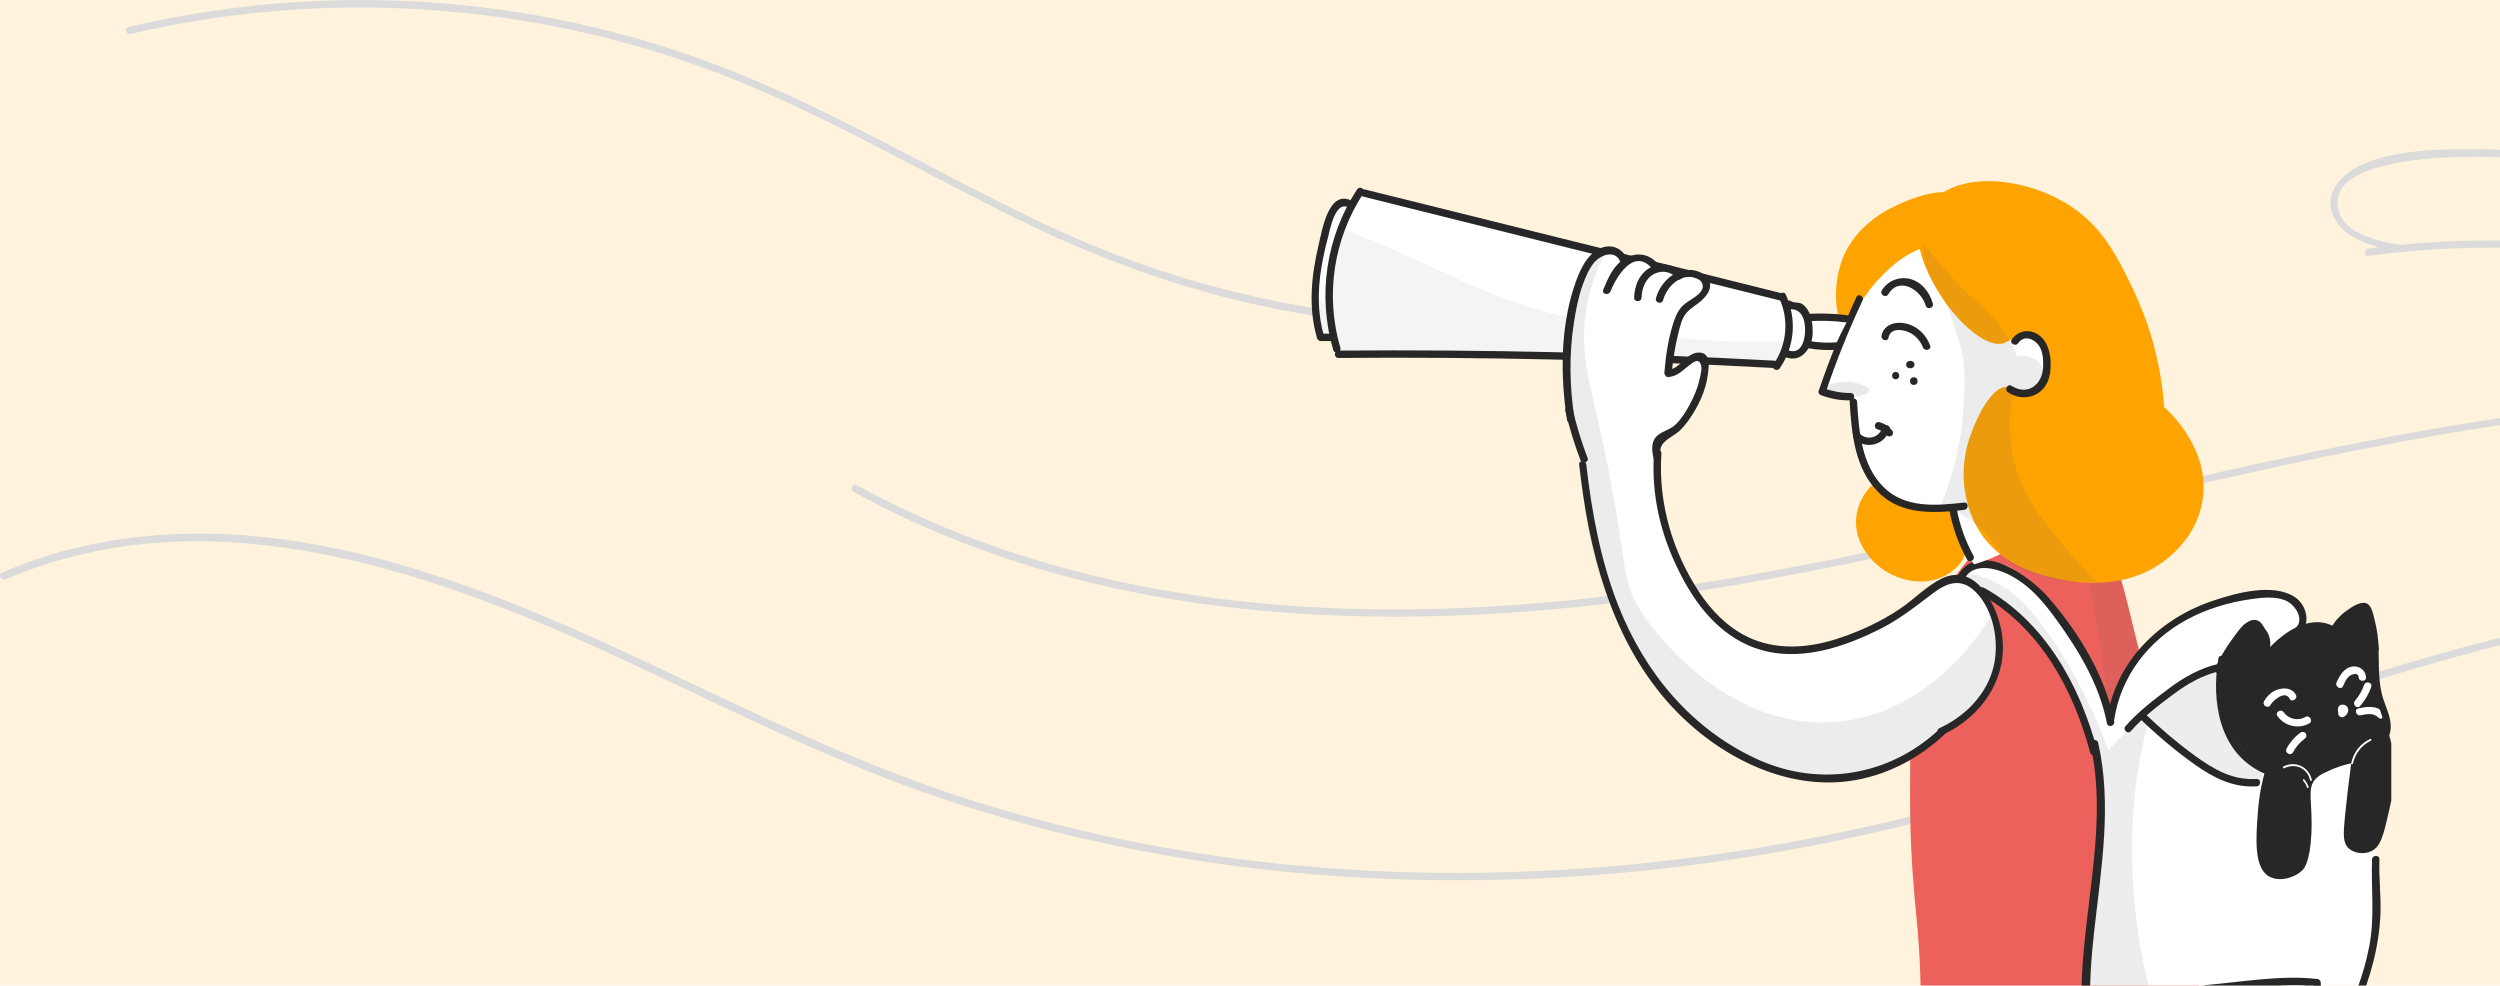 <svg width="345" height="136" viewBox="0 0 345 136" fill="none" xmlns="http://www.w3.org/2000/svg">
<rect width="345" height="136" fill="#EDEDED"/>
<rect width="2514" height="1227" transform="translate(-1606 -209)" fill="white"/>
<g clip-path="url(#clip0_1_3085)">
<rect width="345" height="136" fill="#FFF3DD"/>
<g clip-path="url(#clip1_1_3085)">
<path d="M331.337 33.781C328.397 33.375 323.578 32.326 322.723 29.012C321.493 24.412 328.124 22.958 331.337 22.383C340.737 20.793 350.376 22.247 359.844 22.247C378.61 22.214 397.102 18.696 415.765 17.377C425.097 16.701 434.497 16.599 443.794 17.783C445.913 18.053 448.135 18.256 450.186 18.865C451.04 19.102 451.998 19.508 452.647 20.117C454.219 21.639 452.681 23.025 451.246 23.769C447.554 25.697 443.35 26.475 439.214 26.644C430.942 27.016 422.704 25.325 414.432 25.63C410.57 25.765 406.775 26.407 403.118 27.727C398.845 29.282 394.88 31.481 390.573 32.935C385.583 34.626 380.319 35.472 375.021 35.472C369.654 35.472 364.356 34.66 359.058 34.051C348.325 32.834 337.558 32.867 326.859 34.288C326.21 34.389 326.21 35.404 326.859 35.303C337.319 33.916 347.915 33.815 358.409 34.998C363.604 35.573 368.8 36.385 374.064 36.486C378.918 36.588 383.805 35.979 388.488 34.66C393.274 33.307 397.649 30.974 402.264 29.147C406.741 27.388 411.356 26.61 416.141 26.61C424.96 26.543 433.813 28.505 442.632 27.355C444.785 27.084 446.87 26.61 448.921 25.866C450.494 25.291 452.613 24.581 453.741 23.262C455.86 20.726 452.784 18.493 450.494 17.851C445.982 16.532 440.889 16.295 436.206 16.024C431.113 15.72 426.02 15.754 420.927 15.99C400.315 16.971 379.943 21.233 359.263 21.165C353.384 21.165 347.505 20.624 341.626 20.59C336.635 20.556 330.927 20.658 326.244 22.586C323.304 23.803 320.433 26.644 322.074 29.993C323.612 33.138 327.953 34.22 331.098 34.66C331.713 34.863 331.986 33.882 331.337 33.781Z" fill="#DBDBDB"/>
<path d="M0.768 79.948C29.276 67.704 60.517 79.136 86.803 91.413C100.202 97.67 113.396 104.367 127.376 109.305C141.083 114.141 155.337 117.49 169.795 119.418C198.816 123.307 228.519 121.582 257.061 115.258C286.969 108.629 315.306 96.588 344.975 89.046C375.841 81.199 408.108 79.508 439.589 84.547C443.418 85.156 447.212 85.866 451.006 86.678C451.655 86.813 451.929 85.833 451.28 85.697C420.721 79.271 388.967 78.967 358.34 84.987C327.714 91.007 298.899 103.318 268.853 111.334C239.697 119.113 209.241 122.259 179.127 119.452C164.156 118.065 149.321 115.19 134.965 110.725C120.13 106.126 106.218 99.429 92.238 92.8C66.978 80.793 38.471 68.617 9.895 75.754C6.579 76.565 3.4 77.681 0.256 79.034C-0.325 79.339 0.187 80.218 0.768 79.948Z" fill="#DBDBDB"/>
<path d="M117.737 67.839C151.132 86.272 190.886 87.659 227.938 82.518C269.879 76.701 310.281 63.003 352.29 57.659C375.67 54.683 399.529 54.31 422.67 59.384C423.319 59.519 423.593 58.538 422.943 58.403C382.028 49.474 340.053 57.355 299.993 66.588C260.513 75.686 220.589 86.306 179.674 83.702C158.311 82.349 137.05 77.309 118.25 66.96C117.703 66.622 117.19 67.501 117.737 67.839Z" fill="#DBDBDB"/>
<path d="M18.03 4.694C46.742 -2.071 77.369 0.601 104.441 12.27C117.737 17.986 130.213 25.427 143.271 31.616C156.431 37.839 170.172 42.135 184.664 44.063C201.242 46.261 218.026 45.889 234.638 44.807C235.287 44.773 235.287 43.758 234.638 43.792C219.632 44.773 204.49 45.179 189.518 43.623C174.342 42.033 159.849 38.11 146.005 31.785C132.845 25.731 120.403 18.29 107.175 12.405C94.186 6.52 80.411 2.631 66.226 0.973C50.058 -0.954 33.583 -0.007 17.756 3.713C17.107 3.848 17.381 4.829 18.03 4.694Z" fill="#DBDBDB"/>
</g>
<g clip-path="url(#clip2_1_3085)">
<path d="M271.623 77.233C270.7 78.315 269.401 79.973 268.17 82.171C263.966 89.477 263.693 96.647 263.624 102.938C263.556 112.103 263.487 116.703 264.479 126.681C265.402 136.016 265.641 149.409 262.325 166.489C265.299 168.654 269.64 171.156 275.314 172.476C291.653 176.264 305.189 166.827 307.752 165.001C304.505 146.162 302.728 131.078 301.702 120.491C301.053 113.795 298.66 104.054 293.909 84.539C292.473 78.586 291.004 72.904 286.56 71.281C280.407 68.981 272.853 76.049 271.623 77.233Z" fill="#EC615B"/>
<path opacity="0.1" d="M286.389 71.754C286.936 73.952 287.722 77.267 288.508 81.359C289.534 86.636 290.901 94.618 291.858 106.489C292.849 118.733 293.977 141.698 294.319 171.393C296.643 170.717 299.446 169.702 302.42 168.079C304.403 166.996 306.112 165.846 307.547 164.764C307.308 162.16 306.864 158.203 306.146 153.434C305.223 147.447 304.3 143.287 303.856 141.224C302.762 135.88 301.531 127.898 301.395 116.805C299.993 110.92 298.934 106.185 298.216 103.039C296.233 94.11 295.652 90.829 294.148 85.418C292.644 79.973 291.072 75.644 290.081 73.039C288.85 72.566 287.62 72.16 286.389 71.754Z" fill="#606060"/>
<path d="M271.588 80.48C271.896 81.089 272.409 81.292 273.537 81.833C274.494 82.306 275.417 82.881 276.374 83.287C279.313 84.539 282.766 90.085 283.313 90.965C285.398 94.313 287.825 98.237 289.226 103.919C289.602 105.407 290.457 109.263 289.465 122.284C288.406 135.644 287.038 137.504 288.098 144.167C288.884 149.003 289.876 154.787 294.695 157.932C299.173 160.841 304.334 159.826 305.394 159.623C311.888 158.372 315.58 153.4 319.169 148.564C324.638 141.224 326.723 133.885 327.612 129.623C328.022 127.628 327.954 121.777 327.851 110.108C327.714 98.067 327.509 93.907 324.33 90.39C322.177 88.022 319.545 86.906 317.733 86.331C317.87 85.587 317.904 84.471 317.289 83.524C316.127 81.765 313.358 81.799 311.581 81.833C303.958 82.036 298.284 87.109 298.011 87.346C293.26 91.709 291.858 97.053 291.414 99.285C290.457 95.091 288.884 91.878 287.654 89.815C286.594 88.022 285.022 86.196 281.843 82.476C279.348 79.567 278.151 78.451 276.271 77.842C275.861 77.707 272.751 76.793 271.725 78.18C271.247 78.823 271.247 79.804 271.588 80.48Z" fill="white"/>
<path opacity="0.11" d="M271.349 79.229C271.554 78.857 273.844 79.702 274.084 79.804C277.468 81.089 280.476 83.761 284.338 89.95C286.321 93.129 288.816 97.628 290.935 103.479C292.439 101.957 293.704 100.706 294.695 99.758C294.695 99.758 298.353 96.275 304.266 92.893C304.847 92.555 305.565 92.149 306.077 92.453C307.137 93.028 306.009 95.835 306.317 98.439C306.556 100.401 307.718 103.107 312.128 106.117C312.23 106.692 312.264 107.504 311.786 108.045C310.829 109.093 308.368 108.248 307.103 107.808C305.052 107.098 301.087 105.238 296.404 99.792C295.96 101.551 295.379 104.054 294.934 107.132C294.524 109.804 293.396 118.699 295.276 130.131C296.028 134.663 297.43 140.717 300.301 147.616C301.566 148.158 303.172 148.665 305.086 148.969C309.085 149.578 312.401 148.8 314.315 148.191C313.187 148.733 311.649 149.646 310.316 151.235C308.709 153.163 308.675 154.618 307.342 156.41C306.453 157.628 304.847 159.15 301.873 160.232C300.95 160.131 299.549 159.894 298.011 159.217C293.328 157.154 291.209 152.791 290.252 150.762C288.987 148.022 287.038 142.476 288.884 123.704C289.944 112.983 291.106 109.635 289.329 103.513C287.961 98.811 285.603 94.922 284.783 93.603C283.313 91.235 280.681 87.008 275.895 83.118C273.639 81.224 271.144 79.668 271.349 79.229Z" fill="#606060"/>
<path d="M309.462 86.805C308.846 87.617 308.06 88.8 307.445 90.356C307.103 91.269 306.283 93.4 306.488 96.106C306.864 101.483 310.76 104.764 311.478 105.339C311.957 105.711 312.367 106.016 312.64 106.185C312.23 107.571 311.752 109.634 311.581 112.171C311.307 115.756 311.034 119.781 313.153 120.965C314.52 121.709 316.571 121.202 317.699 120.119C317.973 119.849 318.759 119.003 318.964 115.181C319.203 110.649 318.246 108.755 319.614 107.436C320.195 106.827 321.186 106.455 322.04 106.083C322.998 105.677 323.852 105.474 324.467 105.339C324.091 108.113 323.818 110.582 323.613 112.577C323.374 115.046 323.271 116.297 324.126 117.075C324.912 117.786 326.211 117.921 327.202 117.481C328.501 116.906 328.911 115.317 329.629 112.137C330.21 109.635 330.688 107.538 330.381 104.697C330.21 103.242 329.902 102.058 329.629 101.247C329.56 100.672 329.39 99.826 329.116 98.845C328.535 96.884 327.988 96.309 327.646 95.057C327.134 93.265 327.715 92.385 327.851 90.356C327.988 88.766 327.851 86.5 326.689 83.659C326.245 83.693 325.322 83.761 324.365 84.403C323.203 85.147 322.724 86.23 322.553 86.602C321.664 86.399 320.058 86.196 318.212 86.703C315.033 87.549 313.358 89.882 312.914 90.593C313.803 88.665 313.051 86.771 311.854 86.297C310.829 85.858 309.598 86.737 309.462 86.805Z" fill="#272727"/>
<path d="M313.324 97.29C313.666 96.647 315.375 95.226 315.956 96.41C316.23 96.985 317.118 96.478 316.845 95.903C316.469 95.125 315.546 94.888 314.726 95.057C313.734 95.226 312.914 95.903 312.435 96.782C312.128 97.357 313.016 97.865 313.324 97.29Z" fill="white"/>
<path d="M323.339 94.685C323.544 94.246 323.749 93.738 324.091 93.4C324.433 93.062 325.458 92.69 325.493 93.468C325.527 94.11 326.552 94.11 326.518 93.468C326.45 92.487 325.595 91.844 324.604 91.98C323.476 92.182 322.895 93.197 322.45 94.144C322.177 94.753 323.066 95.294 323.339 94.685Z" fill="white"/>
<path d="M323.613 97.898C323.613 97.932 323.613 97.966 323.613 98C323.544 98.067 323.476 98.135 323.442 98.169C323.271 98.27 322.997 98.169 323.032 97.966C323.032 97.966 323.032 97.865 323.066 97.898L322.963 98C323.203 98 323.442 98 323.681 98C323.647 97.966 323.647 97.966 323.613 97.932C323.647 97.966 323.647 97.966 323.647 97.966C323.613 97.932 323.647 97.932 323.647 98C323.681 98.203 323.579 98.338 323.305 98.439C323.203 98.406 323.134 98.406 323.032 98.372C322.895 98.304 322.929 98.101 322.963 98C322.997 97.966 322.963 97.966 322.929 98.034C322.963 98 322.963 98 322.929 98.034C322.69 98.203 322.587 98.473 322.758 98.744C322.895 98.947 323.237 99.082 323.476 98.913C323.715 98.744 323.955 98.507 323.989 98.169C323.989 97.797 323.715 97.459 323.339 97.459C322.963 97.459 322.69 97.695 322.656 98.067C322.621 98.338 322.792 98.575 322.963 98.744C323.168 98.947 323.476 98.913 323.681 98.744C324.125 98.406 324.228 97.695 323.715 97.357C323.476 97.222 323.168 97.188 322.929 97.323C322.621 97.492 322.587 97.898 322.656 98.203C322.69 98.473 323.032 98.609 323.271 98.541C323.544 98.439 323.647 98.169 323.613 97.898Z" fill="white"/>
<path d="M318.144 98.947C317.152 99.522 315.819 99.251 315.17 98.304C314.794 97.763 313.905 98.27 314.281 98.811C315.272 100.198 317.152 100.672 318.691 99.826C319.238 99.488 318.725 98.609 318.144 98.947Z" fill="white"/>
<path d="M317.392 101.145C316.64 101.72 315.99 102.464 315.546 103.31C315.238 103.885 316.127 104.392 316.435 103.817C316.845 103.039 317.426 102.397 318.144 101.856C318.349 101.686 318.315 101.314 318.144 101.145C317.904 100.942 317.597 100.976 317.392 101.145Z" fill="white"/>
<path d="M325.698 97.425C326.381 96.647 326.894 95.768 327.236 94.787C327.441 94.178 326.45 93.907 326.245 94.516C325.971 95.328 325.527 96.072 324.98 96.715C324.57 97.222 325.288 97.932 325.698 97.425Z" fill="white"/>
<path d="M325.766 98.71C326.587 98.541 327.544 98.338 328.193 99.014C328.637 99.488 329.355 98.778 328.911 98.304C327.988 97.323 326.655 97.492 325.459 97.763C324.843 97.865 325.117 98.845 325.766 98.71Z" fill="white"/>
<path d="M271.178 79.702C272.751 77.267 276.476 78.721 278.356 79.939C280.612 81.359 282.321 83.49 283.86 85.621C286.97 89.916 289.739 94.584 290.764 99.826C290.901 100.469 291.892 100.198 291.756 99.556C290.559 93.299 286.868 87.278 282.697 82.475C280.271 79.702 273.4 74.46 270.29 79.229C269.948 79.736 270.837 80.277 271.178 79.702Z" fill="#272727"/>
<path d="M273.298 82.002C281.501 86.568 286.116 95.125 288.44 103.851C288.611 104.494 289.602 104.223 289.431 103.58C287.039 94.618 282.219 85.79 273.81 81.123C273.229 80.784 272.717 81.664 273.298 82.002Z" fill="#272727"/>
<path d="M291.756 99.386C292.61 93.4 296.473 88.394 301.771 85.519C304.505 84.031 307.547 83.118 310.658 82.678C312.128 82.476 313.837 82.273 315.272 82.814C316.845 83.389 318.349 85.858 316.366 86.974C315.785 87.278 316.298 88.158 316.879 87.853C319.067 86.636 318.52 83.524 316.606 82.34C313.632 80.48 308.71 81.799 305.667 82.814C298.147 85.215 291.926 91.235 290.798 99.184C290.662 99.759 291.653 100.029 291.756 99.386Z" fill="#272727"/>
<path d="M294.046 100.908C295.721 98.981 297.84 97.357 299.891 95.835C301.873 94.347 303.993 93.129 306.454 92.588C307.103 92.453 306.83 91.472 306.18 91.607C303.651 92.182 301.429 93.434 299.378 94.956C297.259 96.545 295.071 98.203 293.328 100.198C292.884 100.672 293.601 101.416 294.046 100.908Z" fill="#272727"/>
<path d="M306.59 92.69C307.308 91.066 308.231 89.51 309.359 88.124C309.564 87.887 309.803 87.481 310.077 87.312C310.316 86.872 310.624 86.838 311.068 87.244C311.615 87.244 311.854 87.447 311.854 87.921C312.23 88.631 312.265 89.849 312.401 90.66C312.538 91.303 313.529 91.032 313.392 90.39C313.119 89.105 312.777 84.505 310.316 85.756C309.359 86.23 308.641 87.413 308.026 88.225C307.103 89.477 306.351 90.796 305.702 92.182C305.428 92.757 306.317 93.299 306.59 92.69Z" fill="#272727"/>
<path d="M313.187 90.965C314.931 88.733 318.486 85.655 321.528 87.312C322.109 87.617 322.621 86.737 322.04 86.433C318.52 84.573 314.555 87.617 312.435 90.255C312.059 90.762 312.777 91.472 313.187 90.965Z" fill="#272727"/>
<path d="M322.519 87.143C322.997 86.399 325.219 83.727 326.176 84.437C326.689 84.809 326.792 86.128 326.928 86.737C327.133 87.684 327.202 88.631 327.236 89.612C327.27 90.254 328.296 90.254 328.261 89.612C328.227 88.259 328.056 86.94 327.715 85.621C327.509 84.877 327.339 83.456 326.45 83.22C325.629 83.017 324.501 83.795 323.886 84.234C322.963 84.877 322.245 85.689 321.664 86.636C321.288 87.177 322.177 87.684 322.519 87.143Z" fill="#272727"/>
<path d="M295.379 99.251C297.737 101.517 300.233 103.614 302.899 105.508C305.531 107.368 308.094 108.688 311.41 108.518C312.059 108.485 312.059 107.47 311.41 107.504C308.026 107.673 305.531 106.185 302.899 104.291C300.472 102.532 298.216 100.604 296.062 98.541C295.618 98.101 294.9 98.811 295.379 99.251Z" fill="#272727"/>
<path d="M288.474 102.735C292.2 119.105 282.492 136.996 290.525 152.656C292.029 155.598 294.319 158.27 297.464 159.589C300.54 160.875 304.095 160.773 307.274 159.759C314.315 157.526 318.862 151.066 322.348 144.978C324.57 141.157 326.416 137.064 327.509 132.769C328.056 130.638 328.398 128.406 328.501 126.207C328.603 123.671 328.261 121.134 328.364 118.597C328.398 117.955 327.373 117.955 327.339 118.597C327.202 122.724 327.749 126.647 326.928 130.739C326.211 134.392 324.877 137.943 323.203 141.258C320.092 147.481 315.888 154.482 309.427 157.763C306.078 159.454 301.942 160.097 298.353 158.778C294.832 157.492 292.508 154.415 291.004 151.134C287.79 143.998 288.166 135.88 289.021 128.304C289.978 119.713 291.482 111.021 289.534 102.43C289.294 101.855 288.303 102.092 288.474 102.735Z" fill="#272727"/>
<path d="M304.334 136.963C309.393 136.523 314.726 135.576 319.784 136.117C320.434 136.185 320.434 135.17 319.784 135.102C314.726 134.527 309.393 135.508 304.334 135.948C303.685 136.016 303.685 137.03 304.334 136.963Z" fill="#272727"/>
<path d="M319.306 135.88C318.656 139.601 317.665 143.186 316.332 146.703C316.093 147.312 317.084 147.583 317.323 146.974C318.691 143.456 319.682 139.837 320.297 136.151C320.4 135.508 319.408 135.238 319.306 135.88Z" fill="#272727"/>
<path d="M306.146 90.863C305.121 96.85 306.249 103.986 312.435 106.726C313.017 106.996 313.563 106.117 312.948 105.846C307.171 103.276 306.18 96.681 307.137 91.134C307.24 90.491 306.249 90.221 306.146 90.863Z" fill="#272727"/>
<path d="M327.168 89.24C327.236 91.168 327.202 93.129 327.475 95.023C327.749 97.087 329.629 99.386 328.637 101.45C328.364 102.025 329.253 102.566 329.526 101.957C330.415 100.097 329.629 98.541 328.979 96.715C328.125 94.381 328.33 91.675 328.227 89.206C328.159 88.564 327.133 88.564 327.168 89.24Z" fill="#272727"/>
<path d="M315.238 106.016C316.742 105.238 318.451 106.049 318.793 107.673C318.827 107.842 319.067 107.774 319.032 107.605C318.622 105.813 316.742 104.933 315.102 105.779C314.965 105.88 315.102 106.117 315.238 106.016Z" fill="white"/>
<path d="M317.836 107.74C318.075 108.011 318.246 108.315 318.349 108.654C318.417 108.823 318.656 108.755 318.588 108.586C318.451 108.214 318.246 107.876 318.007 107.571C317.905 107.436 317.699 107.639 317.836 107.74Z" fill="white"/>
<path d="M324.706 105.373C325.014 103.986 325.903 102.836 327.202 102.194C327.338 102.126 327.236 101.889 327.065 101.991C325.698 102.633 324.775 103.851 324.467 105.305C324.433 105.474 324.672 105.542 324.706 105.373Z" fill="white"/>
<path d="M264.513 33.67C262.154 34.854 260.172 37.087 259.283 38.067C257.096 40.536 255.968 42.836 254.737 45.407C253.712 47.504 252.515 50.48 251.558 54.2C252.891 54.437 254.224 54.64 255.557 54.877C255.489 56.162 255.489 58.056 256.002 60.288C256.48 62.318 257.267 65.565 260.001 67.831C263.761 71.01 268.751 70.232 269.674 70.097C269.743 71.686 270.085 73.952 271.383 76.286C271.725 76.861 272.067 77.402 272.409 77.876C274.289 77.335 277.194 76.219 280.031 73.919C287.278 68.135 288.269 59.511 288.577 57.008C289.021 53.152 289.876 45.88 285.056 39.86C280.031 33.637 270.495 30.694 264.513 33.67Z" fill="white"/>
<path d="M257.506 40.706C258.463 39.285 260.309 37.188 262.394 35.734C265.744 33.4 267.247 34.381 268.957 32.318C270.187 30.829 270.973 28.394 270.05 27.244C268.581 25.418 263.351 27.616 262.667 27.921C261.163 28.563 256.207 30.627 254.224 35.835C252.584 40.198 253.677 44.967 254.429 45.069C254.635 45.102 254.771 44.764 255.865 43.107C256.378 42.261 256.959 41.483 257.506 40.706Z" fill="#FEA300"/>
<path d="M264.957 30.525C264.684 31.404 264.274 33.163 265.641 36.613C268.068 42.803 273.742 48.349 276.579 47.335C277.194 47.098 277.844 46.489 279.074 46.421C279.382 46.421 280.613 46.354 281.57 47.098C283.074 48.282 283.142 50.852 282.151 52.509C281.98 52.814 281.057 54.2 279.655 54.302C278.425 54.403 278.015 53.456 277.023 53.389C274.597 53.253 272.512 58.53 272.238 59.24C271.691 60.593 270.358 64.11 271.315 68.609C271.52 69.589 271.999 71.653 273.469 73.783C276.648 78.349 281.98 79.465 283.962 79.871C285.911 80.277 293.328 81.799 299.105 77.064C300.028 76.32 303.07 73.749 303.89 69.386C305.292 62.013 299.036 56.5 298.66 56.196C298.387 52.374 297.464 46.286 294.217 39.623C292.166 35.395 290.252 31.506 285.911 28.563C280.202 24.742 271.896 23.659 267.555 26.974C267.111 27.38 265.641 28.53 264.957 30.525Z" fill="#FEA300"/>
<path d="M258.463 66.816C257.95 67.323 256.446 68.879 256.173 71.314C255.797 74.697 258.087 77.03 258.565 77.504C261.061 80.04 265.231 81.055 268.239 79.533C268.478 79.432 271.11 78.045 271.212 76.049C271.247 75.17 270.768 74.73 270.084 72.769C269.64 71.483 269.367 70.435 269.162 69.725C268.239 70.029 266.666 70.435 264.718 70.164C261.231 69.725 259.078 67.493 258.463 66.816Z" fill="#FEA300"/>
<path opacity="0.12" d="M265.299 33.502C265.333 34.55 265.47 36.106 266.188 37.763C266.667 38.879 267.145 39.556 267.521 40.097C268.957 42.261 269.435 44.291 270.187 46.557C271.384 50.074 271.178 53.017 270.939 56.669C270.734 59.713 270.051 64.347 267.829 69.725C268.752 69.995 270.085 70.536 271.52 71.484C274.152 73.242 275.349 75.339 276.101 76.32C277.639 78.316 281.057 80.412 289.295 80.277C288.474 79.465 287.312 78.248 286.047 76.76C283.074 73.31 280.476 70.3 278.938 66.647C278.049 64.55 276.682 60.255 277.741 54.031C278.698 54.505 279.826 54.471 280.715 53.896C281.638 53.287 282.219 52.07 281.911 50.954C281.535 49.668 279.963 48.789 278.357 49.195C278.015 48.349 277.468 47.132 276.579 45.813C275.178 43.749 273.708 42.464 273.161 41.991C271.418 40.503 268.888 37.966 265.299 33.502Z" fill="#606060"/>
<path opacity="0.14" d="M251.934 53.592C251.969 53.05 253.712 52.611 255.181 52.712C256.48 52.814 258.018 53.389 257.984 53.896C257.95 54.37 256.515 54.742 255.455 54.775C253.814 54.843 251.934 54.133 251.934 53.592Z" fill="#606060"/>
<path d="M256.173 41.01C254.224 45.238 252.481 49.533 250.977 53.93C250.875 54.2 251.08 54.471 251.319 54.539C252.652 55.046 253.985 55.283 255.386 55.249C256.036 55.249 256.036 54.234 255.386 54.234C254.053 54.234 252.823 53.998 251.592 53.558C251.695 53.761 251.832 53.964 251.934 54.167C253.404 49.837 255.079 45.61 257.027 41.483C257.335 40.942 256.446 40.401 256.173 41.01Z" fill="#272727"/>
<path d="M255.25 55.452C255.523 59.815 255.933 64.651 259.215 67.932C262.36 71.111 266.906 70.841 271.042 70.367C271.691 70.3 271.691 69.285 271.042 69.353C267.213 69.792 262.872 70.164 259.933 67.222C256.856 64.144 256.549 59.544 256.275 55.452C256.241 54.809 255.216 54.809 255.25 55.452Z" fill="#272727"/>
<path d="M269.025 70.469C269.469 72.836 270.29 75.102 271.452 77.199C271.759 77.774 272.648 77.267 272.34 76.692C271.212 74.629 270.46 72.498 270.016 70.198C269.914 69.556 268.922 69.826 269.025 70.469Z" fill="#272727"/>
<path d="M255.933 60.627C257.608 62.081 260.104 61.404 260.753 59.274C260.958 58.631 259.967 58.394 259.762 59.003C259.352 60.356 257.745 60.863 256.685 59.883C256.173 59.477 255.455 60.187 255.933 60.627Z" fill="#272727"/>
<path d="M259.078 59.24C259.625 59.375 260.035 59.68 260.377 60.085C260.548 60.288 260.924 60.255 261.095 60.085C261.3 59.883 261.266 59.578 261.095 59.375C260.65 58.834 260.035 58.428 259.352 58.259C258.736 58.09 258.463 59.071 259.078 59.24Z" fill="#272727"/>
<path d="M260.616 46.59C260.89 45.17 262.667 45.441 263.624 45.948C264.445 46.388 265.026 47.098 265.368 47.943C265.607 48.552 266.598 48.282 266.359 47.673C265.812 46.218 264.684 45.069 263.112 44.663C261.676 44.291 259.967 44.73 259.659 46.32C259.522 46.962 260.514 47.233 260.616 46.59Z" fill="#272727"/>
<path d="M260.582 40.604C262.12 38.067 265.128 40.029 265.743 42.16C265.914 42.803 266.906 42.532 266.735 41.889C266.29 40.334 265.197 38.879 263.522 38.473C262.018 38.135 260.48 38.778 259.693 40.063C259.352 40.672 260.24 41.179 260.582 40.604Z" fill="#272727"/>
<path d="M261.608 52.34C262.257 52.34 262.257 51.326 261.608 51.326C260.958 51.326 260.924 52.34 261.608 52.34Z" fill="#272727"/>
<path d="M263.556 50.818C263.59 50.818 263.658 50.818 263.693 50.818C263.966 50.818 264.205 50.581 264.205 50.311C264.205 50.04 263.966 49.804 263.693 49.804C263.658 49.804 263.59 49.804 263.556 49.804C263.282 49.804 263.043 50.04 263.043 50.311C263.043 50.615 263.282 50.818 263.556 50.818Z" fill="#272727"/>
<path d="M263.59 52.543C263.59 52.577 263.59 52.611 263.59 52.645C263.59 53.287 264.616 53.287 264.616 52.645C264.616 52.611 264.616 52.577 264.616 52.543C264.616 51.901 263.59 51.901 263.59 52.543C263.59 52.577 263.59 52.611 263.59 52.645C263.59 53.287 264.616 53.287 264.616 52.645C264.616 52.611 264.616 52.577 264.616 52.543C264.616 51.901 263.59 51.901 263.59 52.543Z" fill="#272727"/>
<path d="M278.493 47.368C279.416 46.049 280.988 46.895 281.535 47.977C281.98 48.823 281.98 49.837 281.946 50.751C281.809 53.05 279.86 54.674 277.604 53.253C277.058 52.881 276.545 53.761 277.092 54.133C278.425 55.012 280.134 55.114 281.467 54.099C282.834 53.05 283.074 51.326 282.971 49.702C282.868 48.146 282.253 46.421 280.612 45.846C279.45 45.441 278.288 45.88 277.604 46.861C277.263 47.368 278.151 47.876 278.493 47.368Z" fill="#272727"/>
<path d="M186.545 28.056C185.827 28.056 185.109 28.09 184.426 28.09C183.264 30.322 182.614 32.352 182.238 33.84C181.144 38.203 181.418 41.822 181.623 43.58C181.76 44.764 181.965 45.745 182.136 46.421C182.751 46.421 183.366 46.421 183.981 46.421C184.221 47.233 184.46 48.045 184.699 48.857C190.476 48.823 195.227 48.823 198.543 48.857C218.641 49.026 232.656 49.804 235.903 49.973C239.971 50.209 243.286 50.446 245.337 50.581C245.406 49.33 245.747 48.89 246.055 48.755C246.602 48.518 247.08 49.093 247.798 48.958C248.55 48.823 249.029 48.045 249.336 47.335C249.952 47.639 251.08 48.045 252.413 47.842C252.72 47.808 252.994 47.707 253.233 47.639C253.814 46.489 254.395 45.339 254.976 44.189C254.156 43.919 252.994 43.682 251.592 43.682C250.806 43.682 250.123 43.783 249.542 43.885C249.473 43.716 248.926 42.194 247.491 41.855C247.046 41.754 246.67 41.788 246.363 41.855C246.158 41.483 245.952 41.111 245.747 40.739C244.927 40.604 243.662 40.401 242.158 40.131C229.956 37.932 221.444 35.26 214.95 33.332C208.729 31.472 199.671 28.936 188.049 26.128C187.57 26.771 187.058 27.413 186.545 28.056Z" fill="white"/>
<path opacity="0.07" d="M181.726 41.179C182.033 41.111 182.375 41.889 182.751 41.788C183.366 41.653 183.23 39.522 183.366 37.932C183.469 36.41 183.913 34.212 185.417 31.54C186.408 31.946 187.912 32.588 189.724 33.366C196.253 36.173 200.765 38.338 202.132 38.947C211.156 43.107 221.068 44.967 223.564 45.441C229.238 46.523 237.099 47.47 246.534 47.064C246.123 48.18 245.713 49.296 245.303 50.412C243.731 50.379 241.44 50.379 238.638 50.311C226.606 50.074 218.197 49.702 213.378 49.499C206.575 49.229 196.834 48.958 184.528 48.992C184.392 48.079 184.255 47.166 184.118 46.252C183.332 46.388 182.546 46.523 181.76 46.658C181.247 42.431 181.384 41.247 181.726 41.179Z" fill="#606060"/>
<path d="M187.263 26.162C182.99 32.69 181.794 40.807 183.982 48.282C184.152 48.924 185.144 48.654 184.973 48.011C182.854 40.773 184.016 32.994 188.152 26.669C188.528 26.095 187.639 25.587 187.263 26.162Z" fill="#272727"/>
<path d="M188.152 27.143C207.396 31.946 226.606 36.748 245.85 41.517C246.499 41.686 246.773 40.706 246.123 40.536C226.879 35.734 207.669 30.931 188.425 26.162C187.81 25.993 187.536 26.974 188.152 27.143Z" fill="#272727"/>
<path d="M184.699 49.398C204.764 49.229 224.828 49.702 244.859 50.784C245.508 50.818 245.508 49.804 244.859 49.77C224.828 48.688 204.764 48.214 184.699 48.383C184.05 48.383 184.05 49.398 184.699 49.398Z" fill="#272727"/>
<path d="M245.542 41.145C246.91 44.155 246.602 47.571 244.722 50.311C244.346 50.852 245.235 51.359 245.611 50.818C247.696 47.774 247.969 43.986 246.431 40.638C246.158 40.063 245.269 40.57 245.542 41.145Z" fill="#272727"/>
<path d="M246.568 42.464C246.944 42.735 247.217 42.633 247.661 42.735C248.516 42.972 248.858 43.749 249.029 44.561C249.302 46.049 248.926 49.195 246.704 48.316C246.089 48.079 245.816 49.059 246.431 49.296C248.687 50.176 250.157 47.842 250.157 45.88C250.157 44.798 250.02 43.58 249.405 42.667C249.2 42.363 248.926 42.058 248.584 41.889C248.14 41.686 247.525 41.822 247.149 41.551C246.533 41.213 246.021 42.092 246.568 42.464Z" fill="#272727"/>
<path d="M249.576 44.324C251.319 44.223 253.062 44.257 254.771 44.494C255.421 44.561 255.421 43.547 254.771 43.479C253.028 43.276 251.319 43.208 249.576 43.31C248.926 43.377 248.926 44.392 249.576 44.324Z" fill="#272727"/>
<path d="M249.439 48.045C250.84 48.282 252.242 48.383 253.643 48.248C254.293 48.18 254.293 47.166 253.643 47.233C252.31 47.335 251.011 47.301 249.712 47.064C249.063 46.963 248.79 47.91 249.439 48.045Z" fill="#272727"/>
<path d="M186.682 27.786C183.366 25.892 182.443 31.81 181.999 33.671C180.974 37.966 180.495 42.397 181.76 46.692C181.828 46.895 182.033 47.064 182.238 47.064C182.683 47.064 183.161 47.064 183.606 47.064C184.255 47.064 184.255 46.049 183.606 46.049C183.161 46.049 182.683 46.049 182.238 46.049C182.409 46.185 182.58 46.286 182.717 46.421C181.828 43.31 181.828 40.164 182.341 36.985C182.58 35.565 182.888 34.144 183.264 32.757C183.503 31.844 184.255 27.549 186.135 28.665C186.75 29.003 187.263 28.124 186.682 27.786Z" fill="#272727"/>
<path d="M223.632 35.057C223.017 34.313 221.991 34.415 221.854 34.415C220.727 34.482 219.633 35.497 218.436 37.966C216.112 42.667 216.009 47.368 216.009 48.113C215.975 51.359 216.283 56.636 218.607 62.926C218.812 65.565 219.257 69.251 220.248 73.547C221.991 81.258 223.837 89.375 230.195 96.579C232.587 99.319 237.304 104.629 245.508 106.557C254.088 108.586 261.061 105.576 262.77 104.798C264.274 104.088 268.478 101.991 272.033 97.56C274.186 94.888 276.681 91.98 276.271 88.394C276.1 86.839 275.417 85.52 274.391 83.423C273.366 81.326 272.819 80.277 271.725 79.871C270.221 79.296 268.615 80.311 266.837 81.326C263.829 83.017 263.556 84.64 260.309 86.331C259.454 86.771 258.6 87.075 256.89 87.617C254.19 88.496 251.524 89.375 249.063 89.544C243.696 89.916 239.39 86.872 238.159 85.993C233.613 82.78 231.835 78.485 230.673 75.677C228.076 69.386 228.281 63.603 228.725 60.221C230.331 59.95 231.323 59.308 231.801 58.936C233.613 57.549 234.057 55.621 234.741 52.645C235.185 50.785 235.39 49.804 234.912 49.432C233.921 48.688 230.878 51.123 230.195 51.698C230.331 49.398 230.673 47.538 231.015 46.218C231.459 44.46 231.699 43.547 232.314 42.836C233.51 41.45 234.912 41.585 235.39 40.266C235.664 39.556 235.63 38.575 235.049 38C234.365 37.323 232.895 37.357 231.63 38.338C231.22 37.459 230.4 36.917 229.511 36.884C228.622 36.85 228.041 37.391 227.87 37.526C227.973 36.613 227.563 35.768 226.879 35.429C225.956 34.956 224.486 35.497 223.94 36.884C223.974 36.715 224.213 35.768 223.632 35.057Z" fill="white"/>
<path opacity="0.12" d="M221.854 34.415C221.034 35.835 220.009 37.932 219.325 40.672C217.821 46.624 219.052 51.596 219.598 53.998C225.478 78.789 222.914 79.398 227.016 85.215C228.52 87.312 238.843 101.382 254.224 99.522C267.111 97.966 273.947 86.365 274.836 84.809C275.348 86.162 275.964 88.462 275.553 91.202C274.938 95.226 272.409 97.763 271.486 98.71C270.597 99.59 269.503 100.367 267.282 101.889C265.299 103.276 263.351 104.494 262.496 104.933C258.429 107.199 252.139 107.741 247.764 107.166C235.869 105.61 228.725 94.448 225.751 89.815C218.949 79.229 218.265 68.507 218.334 63.163C217.684 60.999 217.035 58.8 216.385 56.636C215.941 53.287 215.907 50.514 215.975 48.586C216.146 43.749 216.283 40.131 218.778 37.053C219.872 35.7 221.068 34.888 221.854 34.415Z" fill="#606060"/>
<path d="M268.136 101.382C273.537 98.845 277.16 93.535 276.271 87.515C275.759 83.862 272.785 77.571 268.034 79.804C265.914 80.818 264.171 82.678 262.223 83.998C259.522 85.824 256.412 87.244 253.301 88.225C249.336 89.477 244.927 89.747 241.099 87.853C238.296 86.466 236.108 84.201 234.433 81.63C230.742 75.982 228.828 69.319 229.272 62.588C229.306 61.946 228.281 61.946 228.246 62.588C227.87 68.27 229.135 73.682 231.665 78.755C233.886 83.287 237.134 87.549 242.056 89.375C248.038 91.574 254.566 89.341 259.967 86.534C262.394 85.249 264.479 83.592 266.666 81.934C268.649 80.412 270.631 79.668 272.648 81.698C275.143 84.201 275.895 88.564 275.143 91.878C274.22 95.835 271.247 98.811 267.623 100.503C267.042 100.773 267.555 101.653 268.136 101.382Z" fill="#272727"/>
<path d="M229.204 63.028C228.759 61.168 230.092 60.694 231.323 59.815C232.041 59.308 232.587 58.597 233.1 57.887C234.399 56.027 235.425 53.862 235.698 51.596C235.835 50.48 236.074 48.721 234.536 48.654C232.724 48.586 231.972 50.852 230.263 51.021C229.614 51.089 229.614 52.103 230.263 52.036C231.562 51.901 232.211 51.089 233.203 50.345C233.784 49.905 234.433 49.398 234.741 50.379C234.912 50.92 234.638 51.934 234.502 52.475C234.262 53.626 233.75 54.742 233.203 55.79C232.69 56.737 232.109 57.718 231.323 58.496C230.605 59.24 229.614 59.409 228.828 60.018C227.768 60.83 227.939 62.216 228.212 63.332C228.383 63.941 229.374 63.671 229.204 63.028Z" fill="#272727"/>
<path d="M217.274 57.684C216.591 53.321 216.522 48.857 217.206 44.494C217.479 42.735 217.821 40.942 218.436 39.251C218.812 38.203 219.325 36.985 220.077 36.14C221.103 35.023 223.119 34.449 223.666 36.343C223.837 36.985 224.828 36.715 224.657 36.072C224.179 34.449 222.606 33.569 220.966 34.212C218.881 35.057 217.889 37.594 217.24 39.522C215.326 45.373 215.326 51.934 216.249 57.955C216.385 58.597 217.377 58.327 217.274 57.684Z" fill="#272727"/>
<path d="M222.231 40.232C223.051 38.236 225.375 34.212 227.905 36.951C228.349 37.425 229.067 36.715 228.622 36.241C227.46 34.99 225.785 34.787 224.316 35.632C222.675 36.545 221.923 38.338 221.239 39.995C221 40.57 221.991 40.841 222.231 40.232Z" fill="#272727"/>
<path d="M226.537 41.078C226.572 39.792 227.084 38.372 228.349 37.763C229.409 37.256 230.673 37.492 231.391 38.406C231.801 38.913 232.519 38.203 232.109 37.695C231.118 36.478 229.34 36.173 227.939 36.816C226.298 37.594 225.546 39.353 225.512 41.078C225.478 41.72 226.503 41.72 226.537 41.078Z" fill="#272727"/>
<path d="M229.511 41.416C230.126 39.15 232.69 37.087 234.912 38.913C235.425 39.319 236.142 38.609 235.63 38.203C232.793 35.903 229.374 38.067 228.52 41.145C228.349 41.788 229.34 42.058 229.511 41.416Z" fill="#272727"/>
<path d="M234.707 38.744C235.801 40.266 233.374 41.213 232.519 41.923C231.801 42.498 231.391 43.242 231.084 44.088C230.263 46.421 229.887 48.958 229.682 51.393C229.614 52.036 230.639 52.036 230.708 51.393C230.878 49.601 231.152 47.808 231.596 46.049C231.733 45.474 231.87 44.899 232.075 44.324C232.519 43.141 233.169 42.701 234.16 41.991C235.39 41.111 236.689 39.691 235.595 38.169C235.219 37.695 234.331 38.203 234.707 38.744Z" fill="#272727"/>
<path d="M216.009 56.669C216.556 58.969 217.24 61.235 218.095 63.468C218.334 64.076 219.325 63.806 219.086 63.197C218.231 60.965 217.548 58.699 217.001 56.399C216.864 55.756 215.873 56.027 216.009 56.669Z" fill="#272727"/>
<path d="M217.924 64.11C219.223 75.745 222.128 87.684 230.024 96.748C236.313 103.952 246.294 109.432 256.138 107.639C260.787 106.793 265.026 104.494 268.41 101.281C268.888 100.841 268.17 100.097 267.692 100.57C260.924 106.996 251.285 108.688 242.705 104.866C233.476 100.706 227.016 92.893 223.359 83.659C220.897 77.402 219.667 70.773 218.915 64.144C218.881 63.468 217.855 63.468 217.924 64.11Z" fill="#272727"/>
</g>
</g>
<defs>
<clipPath id="clip0_1_3085">
<rect width="345" height="136" fill="white"/>
</clipPath>
<clipPath id="clip1_1_3085">
<rect width="345" height="136" fill="white"/>
</clipPath>
<clipPath id="clip2_1_3085">
<rect width="149" height="111" fill="white" transform="translate(181 25)"/>
</clipPath>
</defs>
</svg>
